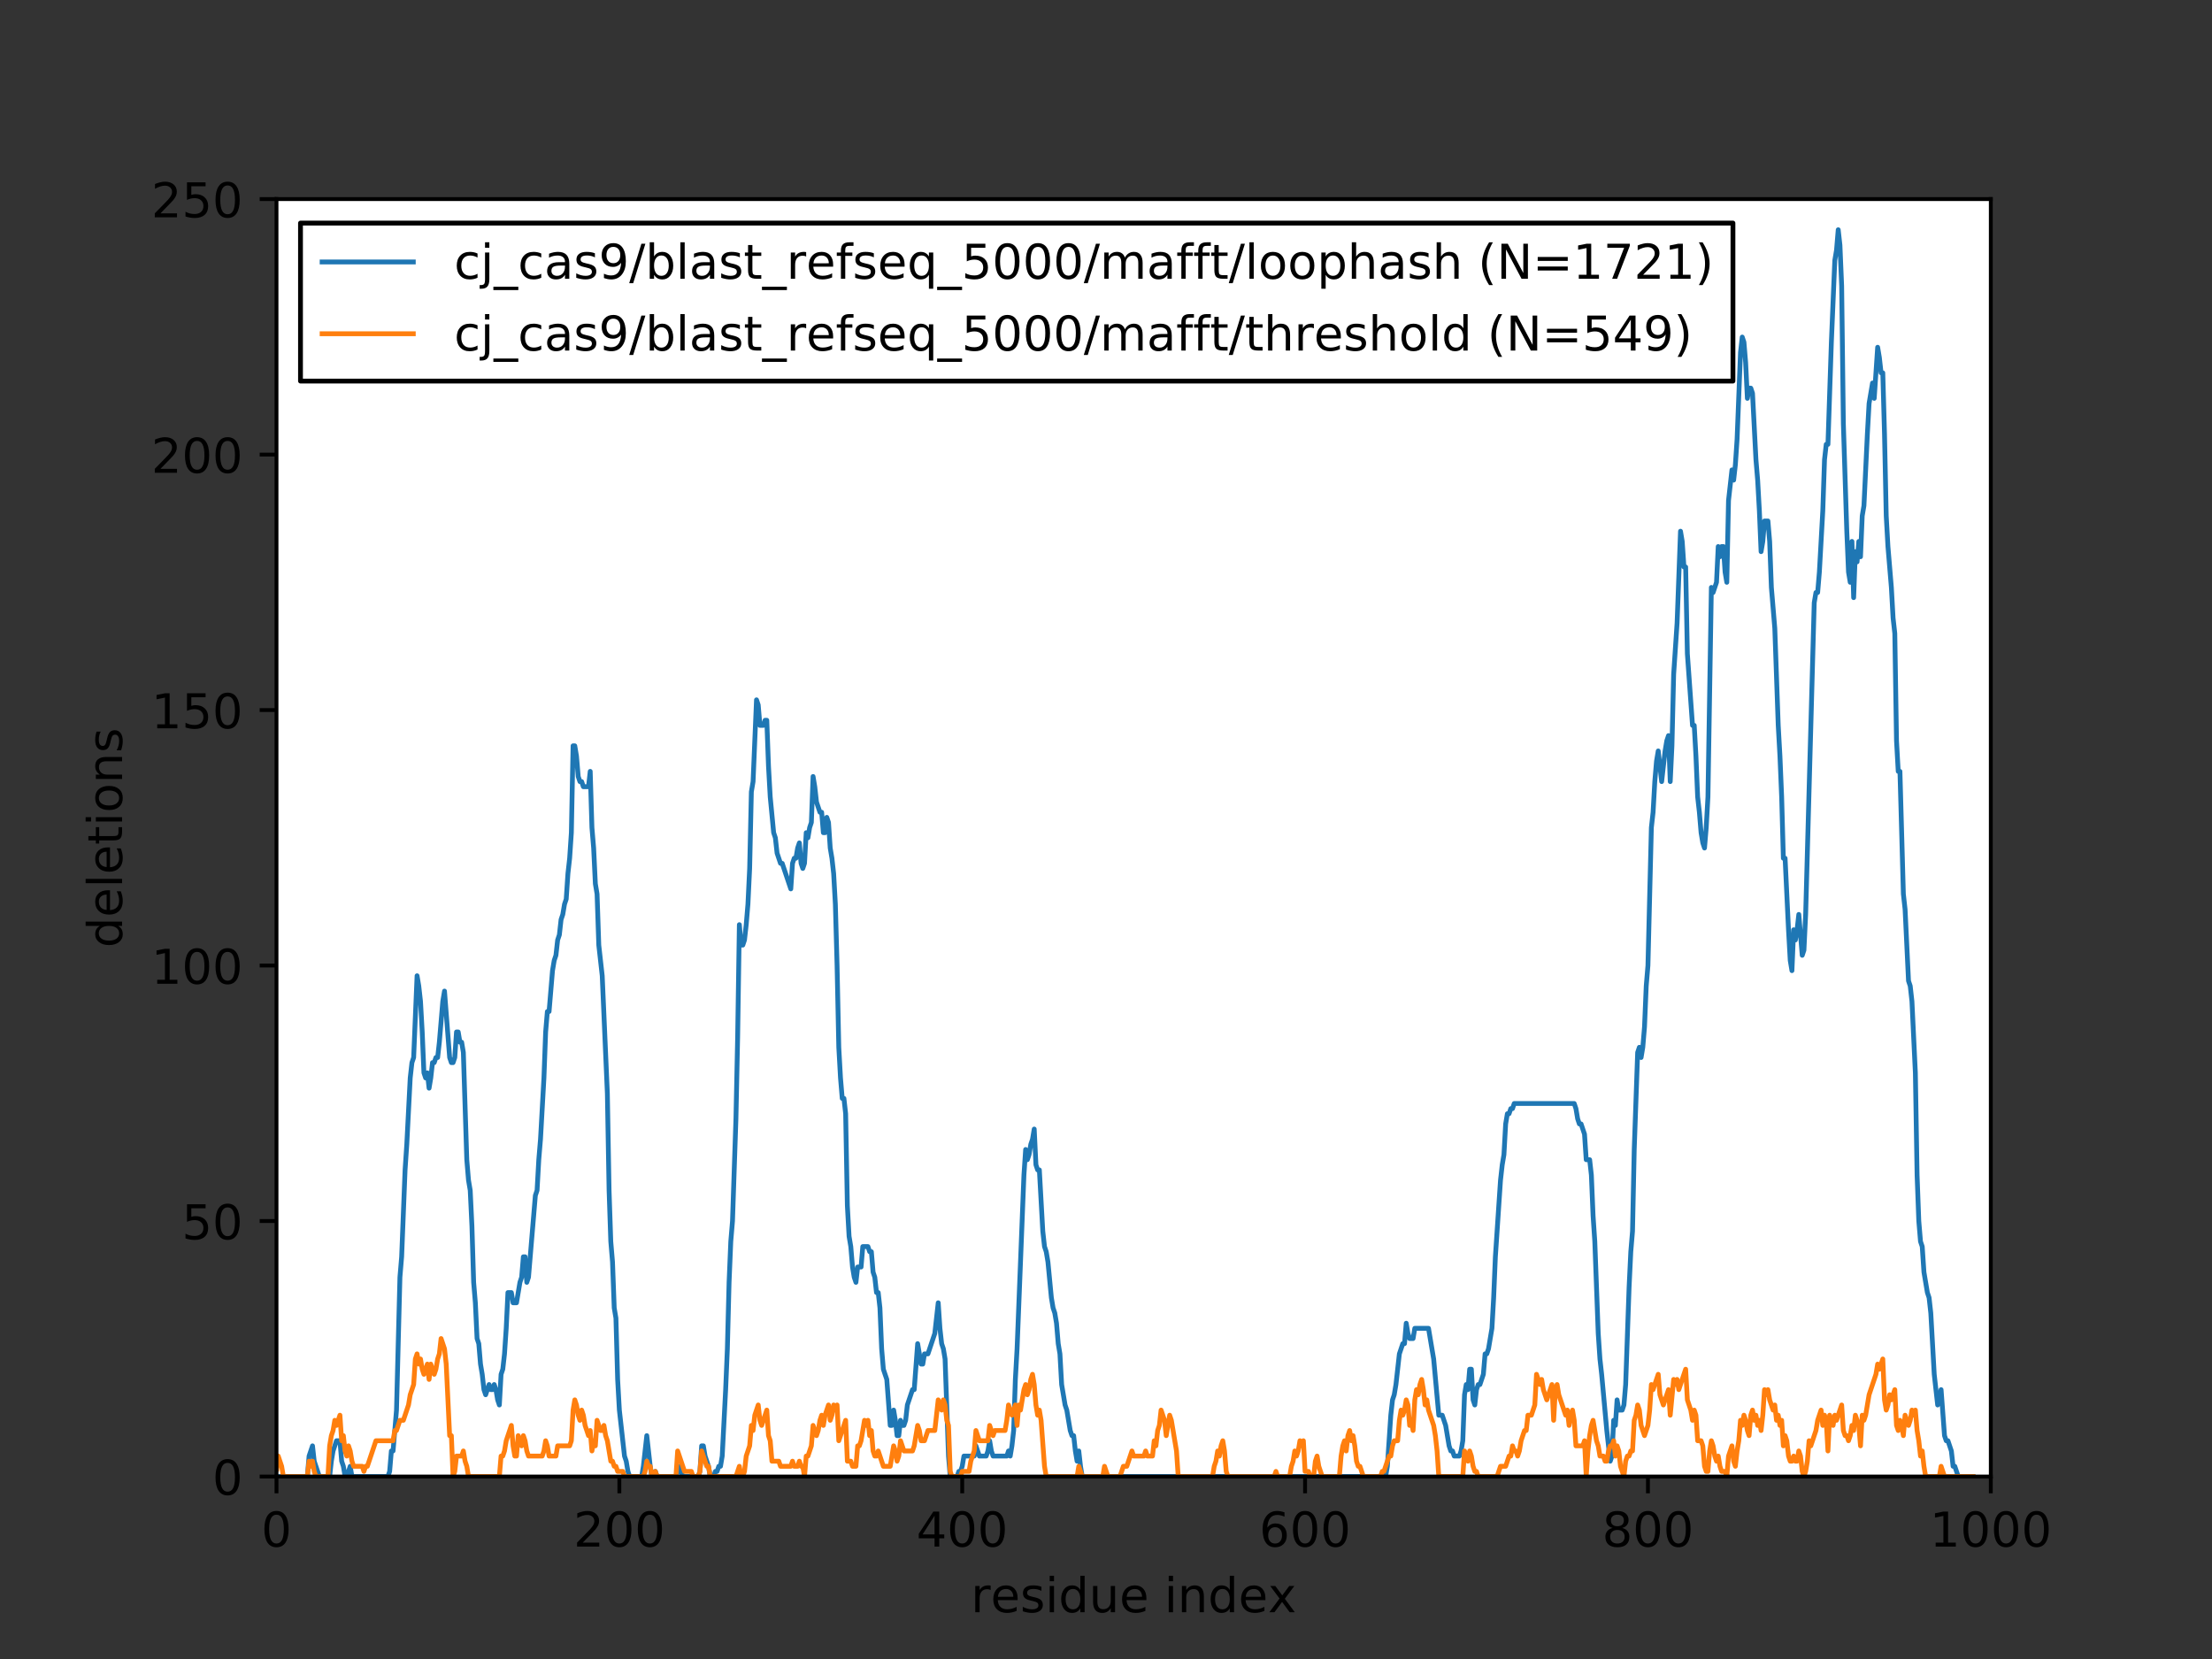 <?xml version="1.0" encoding="utf-8" standalone="no"?>
<!DOCTYPE svg PUBLIC "-//W3C//DTD SVG 1.1//EN"
  "http://www.w3.org/Graphics/SVG/1.1/DTD/svg11.dtd">
<!-- Created with matplotlib (https://matplotlib.org/) -->
<svg height="345.6pt" version="1.1" viewBox="0 0 460.8 345.6" width="460.8pt" xmlns="http://www.w3.org/2000/svg" xmlns:xlink="http://www.w3.org/1999/xlink">
 <rect x="0" y="0" width="460.8" height="345.6" fill="#333333" stroke="none"/>
 <defs>
  <style type="text/css">
*{stroke-linecap:butt;stroke-linejoin:round;}
  </style>
 </defs>
 <g id="figure_1">
  <g id="patch_1">
   <path d="M 0 345.6 
L 460.8 345.6 
L 460.8 0 
L 0 0 
z
" style="fill:none;"/>
  </g>
  <g id="axes_1">
   <g id="patch_2">
    <path d="M 57.6 307.584 
L 414.72 307.584 
L 414.72 41.472 
L 57.6 41.472 
z
" style="fill:#ffffff;"/>
   </g>
   <g id="matplotlib.axis_1">
    <g id="xtick_1">
     <g id="line2d_1">
      <defs>
       <path d="M 0 0 
L 0 3.5 
" id="m79e3090a73" style="stroke:#000000;stroke-width:0.8;"/>
      </defs>
      <g>
       <use style="stroke:#000000;stroke-width:0.8;" x="57.6" xlink:href="#m79e3090a73" y="307.584"/>
      </g>
     </g>
     <g id="text_1">
      <!-- 0 -->
      <defs>
       <path d="M 31.781 66.406 
Q 24.172 66.406 20.328 58.906 
Q 16.5 51.422 16.5 36.375 
Q 16.5 21.391 20.328 13.891 
Q 24.172 6.391 31.781 6.391 
Q 39.453 6.391 43.281 13.891 
Q 47.125 21.391 47.125 36.375 
Q 47.125 51.422 43.281 58.906 
Q 39.453 66.406 31.781 66.406 
z
M 31.781 74.219 
Q 44.047 74.219 50.516 64.516 
Q 56.984 54.828 56.984 36.375 
Q 56.984 17.969 50.516 8.266 
Q 44.047 -1.422 31.781 -1.422 
Q 19.531 -1.422 13.062 8.266 
Q 6.594 17.969 6.594 36.375 
Q 6.594 54.828 13.062 64.516 
Q 19.531 74.219 31.781 74.219 
z
" id="DejaVuSans-48"/>
      </defs>
      <g transform="translate(54.419 322.182)scale(0.1 -0.1)">
       <use xlink:href="#DejaVuSans-48"/>
      </g>
     </g>
    </g>
    <g id="xtick_2">
     <g id="line2d_2">
      <g>
       <use style="stroke:#000000;stroke-width:0.8;" x="129.024" xlink:href="#m79e3090a73" y="307.584"/>
      </g>
     </g>
     <g id="text_2">
      <!-- 200 -->
      <defs>
       <path d="M 19.188 8.297 
L 53.609 8.297 
L 53.609 0 
L 7.328 0 
L 7.328 8.297 
Q 12.938 14.109 22.625 23.891 
Q 32.328 33.688 34.812 36.531 
Q 39.547 41.844 41.422 45.531 
Q 43.312 49.219 43.312 52.781 
Q 43.312 58.594 39.234 62.25 
Q 35.156 65.922 28.609 65.922 
Q 23.969 65.922 18.812 64.312 
Q 13.672 62.703 7.812 59.422 
L 7.812 69.391 
Q 13.766 71.781 18.938 73 
Q 24.125 74.219 28.422 74.219 
Q 39.75 74.219 46.484 68.547 
Q 53.219 62.891 53.219 53.422 
Q 53.219 48.922 51.531 44.891 
Q 49.859 40.875 45.406 35.406 
Q 44.188 33.984 37.641 27.219 
Q 31.109 20.453 19.188 8.297 
z
" id="DejaVuSans-50"/>
      </defs>
      <g transform="translate(119.48 322.182)scale(0.1 -0.1)">
       <use xlink:href="#DejaVuSans-50"/>
       <use x="63.623" xlink:href="#DejaVuSans-48"/>
       <use x="127.246" xlink:href="#DejaVuSans-48"/>
      </g>
     </g>
    </g>
    <g id="xtick_3">
     <g id="line2d_3">
      <g>
       <use style="stroke:#000000;stroke-width:0.8;" x="200.448" xlink:href="#m79e3090a73" y="307.584"/>
      </g>
     </g>
     <g id="text_3">
      <!-- 400 -->
      <defs>
       <path d="M 37.797 64.312 
L 12.891 25.391 
L 37.797 25.391 
z
M 35.203 72.906 
L 47.609 72.906 
L 47.609 25.391 
L 58.016 25.391 
L 58.016 17.188 
L 47.609 17.188 
L 47.609 0 
L 37.797 0 
L 37.797 17.188 
L 4.891 17.188 
L 4.891 26.703 
z
" id="DejaVuSans-52"/>
      </defs>
      <g transform="translate(190.904 322.182)scale(0.1 -0.1)">
       <use xlink:href="#DejaVuSans-52"/>
       <use x="63.623" xlink:href="#DejaVuSans-48"/>
       <use x="127.246" xlink:href="#DejaVuSans-48"/>
      </g>
     </g>
    </g>
    <g id="xtick_4">
     <g id="line2d_4">
      <g>
       <use style="stroke:#000000;stroke-width:0.8;" x="271.872" xlink:href="#m79e3090a73" y="307.584"/>
      </g>
     </g>
     <g id="text_4">
      <!-- 600 -->
      <defs>
       <path d="M 33.016 40.375 
Q 26.375 40.375 22.484 35.828 
Q 18.609 31.297 18.609 23.391 
Q 18.609 15.531 22.484 10.953 
Q 26.375 6.391 33.016 6.391 
Q 39.656 6.391 43.531 10.953 
Q 47.406 15.531 47.406 23.391 
Q 47.406 31.297 43.531 35.828 
Q 39.656 40.375 33.016 40.375 
z
M 52.594 71.297 
L 52.594 62.312 
Q 48.875 64.062 45.094 64.984 
Q 41.312 65.922 37.594 65.922 
Q 27.828 65.922 22.672 59.328 
Q 17.531 52.734 16.797 39.406 
Q 19.672 43.656 24.016 45.922 
Q 28.375 48.188 33.594 48.188 
Q 44.578 48.188 50.953 41.516 
Q 57.328 34.859 57.328 23.391 
Q 57.328 12.156 50.688 5.359 
Q 44.047 -1.422 33.016 -1.422 
Q 20.359 -1.422 13.672 8.266 
Q 6.984 17.969 6.984 36.375 
Q 6.984 53.656 15.188 63.938 
Q 23.391 74.219 37.203 74.219 
Q 40.922 74.219 44.703 73.484 
Q 48.484 72.75 52.594 71.297 
z
" id="DejaVuSans-54"/>
      </defs>
      <g transform="translate(262.328 322.182)scale(0.1 -0.1)">
       <use xlink:href="#DejaVuSans-54"/>
       <use x="63.623" xlink:href="#DejaVuSans-48"/>
       <use x="127.246" xlink:href="#DejaVuSans-48"/>
      </g>
     </g>
    </g>
    <g id="xtick_5">
     <g id="line2d_5">
      <g>
       <use style="stroke:#000000;stroke-width:0.8;" x="343.296" xlink:href="#m79e3090a73" y="307.584"/>
      </g>
     </g>
     <g id="text_5">
      <!-- 800 -->
      <defs>
       <path d="M 31.781 34.625 
Q 24.75 34.625 20.719 30.859 
Q 16.703 27.094 16.703 20.516 
Q 16.703 13.922 20.719 10.156 
Q 24.75 6.391 31.781 6.391 
Q 38.812 6.391 42.859 10.172 
Q 46.922 13.969 46.922 20.516 
Q 46.922 27.094 42.891 30.859 
Q 38.875 34.625 31.781 34.625 
z
M 21.922 38.812 
Q 15.578 40.375 12.031 44.719 
Q 8.5 49.078 8.5 55.328 
Q 8.5 64.062 14.719 69.141 
Q 20.953 74.219 31.781 74.219 
Q 42.672 74.219 48.875 69.141 
Q 55.078 64.062 55.078 55.328 
Q 55.078 49.078 51.531 44.719 
Q 48 40.375 41.703 38.812 
Q 48.828 37.156 52.797 32.312 
Q 56.781 27.484 56.781 20.516 
Q 56.781 9.906 50.312 4.234 
Q 43.844 -1.422 31.781 -1.422 
Q 19.734 -1.422 13.25 4.234 
Q 6.781 9.906 6.781 20.516 
Q 6.781 27.484 10.781 32.312 
Q 14.797 37.156 21.922 38.812 
z
M 18.312 54.391 
Q 18.312 48.734 21.844 45.562 
Q 25.391 42.391 31.781 42.391 
Q 38.141 42.391 41.719 45.562 
Q 45.312 48.734 45.312 54.391 
Q 45.312 60.062 41.719 63.234 
Q 38.141 66.406 31.781 66.406 
Q 25.391 66.406 21.844 63.234 
Q 18.312 60.062 18.312 54.391 
z
" id="DejaVuSans-56"/>
      </defs>
      <g transform="translate(333.752 322.182)scale(0.1 -0.1)">
       <use xlink:href="#DejaVuSans-56"/>
       <use x="63.623" xlink:href="#DejaVuSans-48"/>
       <use x="127.246" xlink:href="#DejaVuSans-48"/>
      </g>
     </g>
    </g>
    <g id="xtick_6">
     <g id="line2d_6">
      <g>
       <use style="stroke:#000000;stroke-width:0.8;" x="414.72" xlink:href="#m79e3090a73" y="307.584"/>
      </g>
     </g>
     <g id="text_6">
      <!-- 1000 -->
      <defs>
       <path d="M 12.406 8.297 
L 28.516 8.297 
L 28.516 63.922 
L 10.984 60.406 
L 10.984 69.391 
L 28.422 72.906 
L 38.281 72.906 
L 38.281 8.297 
L 54.391 8.297 
L 54.391 0 
L 12.406 0 
z
" id="DejaVuSans-49"/>
      </defs>
      <g transform="translate(401.995 322.182)scale(0.1 -0.1)">
       <use xlink:href="#DejaVuSans-49"/>
       <use x="63.623" xlink:href="#DejaVuSans-48"/>
       <use x="127.246" xlink:href="#DejaVuSans-48"/>
       <use x="190.869" xlink:href="#DejaVuSans-48"/>
      </g>
     </g>
    </g>
    <g id="text_7">
     <!-- residue index -->
     <defs>
      <path d="M 41.109 46.297 
Q 39.594 47.172 37.812 47.578 
Q 36.031 48 33.891 48 
Q 26.266 48 22.188 43.047 
Q 18.109 38.094 18.109 28.812 
L 18.109 0 
L 9.078 0 
L 9.078 54.688 
L 18.109 54.688 
L 18.109 46.188 
Q 20.953 51.172 25.484 53.578 
Q 30.031 56 36.531 56 
Q 37.453 56 38.578 55.875 
Q 39.703 55.766 41.062 55.516 
z
" id="DejaVuSans-114"/>
      <path d="M 56.203 29.594 
L 56.203 25.203 
L 14.891 25.203 
Q 15.484 15.922 20.484 11.062 
Q 25.484 6.203 34.422 6.203 
Q 39.594 6.203 44.453 7.469 
Q 49.312 8.734 54.109 11.281 
L 54.109 2.781 
Q 49.266 0.734 44.188 -0.344 
Q 39.109 -1.422 33.891 -1.422 
Q 20.797 -1.422 13.156 6.188 
Q 5.516 13.812 5.516 26.812 
Q 5.516 40.234 12.766 48.109 
Q 20.016 56 32.328 56 
Q 43.359 56 49.781 48.891 
Q 56.203 41.797 56.203 29.594 
z
M 47.219 32.234 
Q 47.125 39.594 43.094 43.984 
Q 39.062 48.391 32.422 48.391 
Q 24.906 48.391 20.391 44.141 
Q 15.875 39.891 15.188 32.172 
z
" id="DejaVuSans-101"/>
      <path d="M 44.281 53.078 
L 44.281 44.578 
Q 40.484 46.531 36.375 47.5 
Q 32.281 48.484 27.875 48.484 
Q 21.188 48.484 17.844 46.438 
Q 14.5 44.391 14.5 40.281 
Q 14.5 37.156 16.891 35.375 
Q 19.281 33.594 26.516 31.984 
L 29.594 31.297 
Q 39.156 29.25 43.188 25.516 
Q 47.219 21.781 47.219 15.094 
Q 47.219 7.469 41.188 3.016 
Q 35.156 -1.422 24.609 -1.422 
Q 20.219 -1.422 15.453 -0.562 
Q 10.688 0.297 5.422 2 
L 5.422 11.281 
Q 10.406 8.688 15.234 7.391 
Q 20.062 6.109 24.812 6.109 
Q 31.156 6.109 34.562 8.281 
Q 37.984 10.453 37.984 14.406 
Q 37.984 18.062 35.516 20.016 
Q 33.062 21.969 24.703 23.781 
L 21.578 24.516 
Q 13.234 26.266 9.516 29.906 
Q 5.812 33.547 5.812 39.891 
Q 5.812 47.609 11.281 51.797 
Q 16.75 56 26.812 56 
Q 31.781 56 36.172 55.266 
Q 40.578 54.547 44.281 53.078 
z
" id="DejaVuSans-115"/>
      <path d="M 9.422 54.688 
L 18.406 54.688 
L 18.406 0 
L 9.422 0 
z
M 9.422 75.984 
L 18.406 75.984 
L 18.406 64.594 
L 9.422 64.594 
z
" id="DejaVuSans-105"/>
      <path d="M 45.406 46.391 
L 45.406 75.984 
L 54.391 75.984 
L 54.391 0 
L 45.406 0 
L 45.406 8.203 
Q 42.578 3.328 38.25 0.953 
Q 33.938 -1.422 27.875 -1.422 
Q 17.969 -1.422 11.734 6.484 
Q 5.516 14.406 5.516 27.297 
Q 5.516 40.188 11.734 48.094 
Q 17.969 56 27.875 56 
Q 33.938 56 38.25 53.625 
Q 42.578 51.266 45.406 46.391 
z
M 14.797 27.297 
Q 14.797 17.391 18.875 11.75 
Q 22.953 6.109 30.078 6.109 
Q 37.203 6.109 41.297 11.75 
Q 45.406 17.391 45.406 27.297 
Q 45.406 37.203 41.297 42.844 
Q 37.203 48.484 30.078 48.484 
Q 22.953 48.484 18.875 42.844 
Q 14.797 37.203 14.797 27.297 
z
" id="DejaVuSans-100"/>
      <path d="M 8.5 21.578 
L 8.5 54.688 
L 17.484 54.688 
L 17.484 21.922 
Q 17.484 14.156 20.5 10.266 
Q 23.531 6.391 29.594 6.391 
Q 36.859 6.391 41.078 11.031 
Q 45.312 15.672 45.312 23.688 
L 45.312 54.688 
L 54.297 54.688 
L 54.297 0 
L 45.312 0 
L 45.312 8.406 
Q 42.047 3.422 37.719 1 
Q 33.406 -1.422 27.688 -1.422 
Q 18.266 -1.422 13.375 4.438 
Q 8.5 10.297 8.5 21.578 
z
M 31.109 56 
z
" id="DejaVuSans-117"/>
      <path id="DejaVuSans-32"/>
      <path d="M 54.891 33.016 
L 54.891 0 
L 45.906 0 
L 45.906 32.719 
Q 45.906 40.484 42.875 44.328 
Q 39.844 48.188 33.797 48.188 
Q 26.516 48.188 22.312 43.547 
Q 18.109 38.922 18.109 30.906 
L 18.109 0 
L 9.078 0 
L 9.078 54.688 
L 18.109 54.688 
L 18.109 46.188 
Q 21.344 51.125 25.703 53.562 
Q 30.078 56 35.797 56 
Q 45.219 56 50.047 50.172 
Q 54.891 44.344 54.891 33.016 
z
" id="DejaVuSans-110"/>
      <path d="M 54.891 54.688 
L 35.109 28.078 
L 55.906 0 
L 45.312 0 
L 29.391 21.484 
L 13.484 0 
L 2.875 0 
L 24.125 28.609 
L 4.688 54.688 
L 15.281 54.688 
L 29.781 35.203 
L 44.281 54.688 
z
" id="DejaVuSans-120"/>
     </defs>
     <g transform="translate(202.26 335.861)scale(0.1 -0.1)">
      <use xlink:href="#DejaVuSans-114"/>
      <use x="41.082" xlink:href="#DejaVuSans-101"/>
      <use x="102.605" xlink:href="#DejaVuSans-115"/>
      <use x="154.705" xlink:href="#DejaVuSans-105"/>
      <use x="182.488" xlink:href="#DejaVuSans-100"/>
      <use x="245.965" xlink:href="#DejaVuSans-117"/>
      <use x="309.344" xlink:href="#DejaVuSans-101"/>
      <use x="370.867" xlink:href="#DejaVuSans-32"/>
      <use x="402.654" xlink:href="#DejaVuSans-105"/>
      <use x="430.438" xlink:href="#DejaVuSans-110"/>
      <use x="493.816" xlink:href="#DejaVuSans-100"/>
      <use x="557.293" xlink:href="#DejaVuSans-101"/>
      <use x="618.801" xlink:href="#DejaVuSans-120"/>
     </g>
    </g>
   </g>
   <g id="matplotlib.axis_2">
    <g id="ytick_1">
     <g id="line2d_7">
      <defs>
       <path d="M 0 0 
L -3.5 0 
" id="m30bc157602" style="stroke:#000000;stroke-width:0.8;"/>
      </defs>
      <g>
       <use style="stroke:#000000;stroke-width:0.8;" x="57.6" xlink:href="#m30bc157602" y="307.584"/>
      </g>
     </g>
     <g id="text_8">
      <!-- 0 -->
      <g transform="translate(44.237 311.383)scale(0.1 -0.1)">
       <use xlink:href="#DejaVuSans-48"/>
      </g>
     </g>
    </g>
    <g id="ytick_2">
     <g id="line2d_8">
      <g>
       <use style="stroke:#000000;stroke-width:0.8;" x="57.6" xlink:href="#m30bc157602" y="254.362"/>
      </g>
     </g>
     <g id="text_9">
      <!-- 50 -->
      <defs>
       <path d="M 10.797 72.906 
L 49.516 72.906 
L 49.516 64.594 
L 19.828 64.594 
L 19.828 46.734 
Q 21.969 47.469 24.109 47.828 
Q 26.266 48.188 28.422 48.188 
Q 40.625 48.188 47.75 41.5 
Q 54.891 34.812 54.891 23.391 
Q 54.891 11.625 47.562 5.094 
Q 40.234 -1.422 26.906 -1.422 
Q 22.312 -1.422 17.547 -0.641 
Q 12.797 0.141 7.719 1.703 
L 7.719 11.625 
Q 12.109 9.234 16.797 8.062 
Q 21.484 6.891 26.703 6.891 
Q 35.156 6.891 40.078 11.328 
Q 45.016 15.766 45.016 23.391 
Q 45.016 31 40.078 35.438 
Q 35.156 39.891 26.703 39.891 
Q 22.75 39.891 18.812 39.016 
Q 14.891 38.141 10.797 36.281 
z
" id="DejaVuSans-53"/>
      </defs>
      <g transform="translate(37.875 258.161)scale(0.1 -0.1)">
       <use xlink:href="#DejaVuSans-53"/>
       <use x="63.623" xlink:href="#DejaVuSans-48"/>
      </g>
     </g>
    </g>
    <g id="ytick_3">
     <g id="line2d_9">
      <g>
       <use style="stroke:#000000;stroke-width:0.8;" x="57.6" xlink:href="#m30bc157602" y="201.139"/>
      </g>
     </g>
     <g id="text_10">
      <!-- 100 -->
      <g transform="translate(31.512 204.938)scale(0.1 -0.1)">
       <use xlink:href="#DejaVuSans-49"/>
       <use x="63.623" xlink:href="#DejaVuSans-48"/>
       <use x="127.246" xlink:href="#DejaVuSans-48"/>
      </g>
     </g>
    </g>
    <g id="ytick_4">
     <g id="line2d_10">
      <g>
       <use style="stroke:#000000;stroke-width:0.8;" x="57.6" xlink:href="#m30bc157602" y="147.917"/>
      </g>
     </g>
     <g id="text_11">
      <!-- 150 -->
      <g transform="translate(31.512 151.716)scale(0.1 -0.1)">
       <use xlink:href="#DejaVuSans-49"/>
       <use x="63.623" xlink:href="#DejaVuSans-53"/>
       <use x="127.246" xlink:href="#DejaVuSans-48"/>
      </g>
     </g>
    </g>
    <g id="ytick_5">
     <g id="line2d_11">
      <g>
       <use style="stroke:#000000;stroke-width:0.8;" x="57.6" xlink:href="#m30bc157602" y="94.694"/>
      </g>
     </g>
     <g id="text_12">
      <!-- 200 -->
      <g transform="translate(31.512 98.494)scale(0.1 -0.1)">
       <use xlink:href="#DejaVuSans-50"/>
       <use x="63.623" xlink:href="#DejaVuSans-48"/>
       <use x="127.246" xlink:href="#DejaVuSans-48"/>
      </g>
     </g>
    </g>
    <g id="ytick_6">
     <g id="line2d_12">
      <g>
       <use style="stroke:#000000;stroke-width:0.8;" x="57.6" xlink:href="#m30bc157602" y="41.472"/>
      </g>
     </g>
     <g id="text_13">
      <!-- 250 -->
      <g transform="translate(31.512 45.271)scale(0.1 -0.1)">
       <use xlink:href="#DejaVuSans-50"/>
       <use x="63.623" xlink:href="#DejaVuSans-53"/>
       <use x="127.246" xlink:href="#DejaVuSans-48"/>
      </g>
     </g>
    </g>
    <g id="text_14">
     <!-- deletions -->
     <defs>
      <path d="M 9.422 75.984 
L 18.406 75.984 
L 18.406 0 
L 9.422 0 
z
" id="DejaVuSans-108"/>
      <path d="M 18.312 70.219 
L 18.312 54.688 
L 36.812 54.688 
L 36.812 47.703 
L 18.312 47.703 
L 18.312 18.016 
Q 18.312 11.328 20.141 9.422 
Q 21.969 7.516 27.594 7.516 
L 36.812 7.516 
L 36.812 0 
L 27.594 0 
Q 17.188 0 13.234 3.875 
Q 9.281 7.766 9.281 18.016 
L 9.281 47.703 
L 2.688 47.703 
L 2.688 54.688 
L 9.281 54.688 
L 9.281 70.219 
z
" id="DejaVuSans-116"/>
      <path d="M 30.609 48.391 
Q 23.391 48.391 19.188 42.75 
Q 14.984 37.109 14.984 27.297 
Q 14.984 17.484 19.156 11.844 
Q 23.344 6.203 30.609 6.203 
Q 37.797 6.203 41.984 11.859 
Q 46.188 17.531 46.188 27.297 
Q 46.188 37.016 41.984 42.703 
Q 37.797 48.391 30.609 48.391 
z
M 30.609 56 
Q 42.328 56 49.016 48.375 
Q 55.719 40.766 55.719 27.297 
Q 55.719 13.875 49.016 6.219 
Q 42.328 -1.422 30.609 -1.422 
Q 18.844 -1.422 12.172 6.219 
Q 5.516 13.875 5.516 27.297 
Q 5.516 40.766 12.172 48.375 
Q 18.844 56 30.609 56 
z
" id="DejaVuSans-111"/>
     </defs>
     <g transform="translate(25.433 197.426)rotate(-90)scale(0.1 -0.1)">
      <use xlink:href="#DejaVuSans-100"/>
      <use x="63.477" xlink:href="#DejaVuSans-101"/>
      <use x="125" xlink:href="#DejaVuSans-108"/>
      <use x="152.783" xlink:href="#DejaVuSans-101"/>
      <use x="214.307" xlink:href="#DejaVuSans-116"/>
      <use x="253.516" xlink:href="#DejaVuSans-105"/>
      <use x="281.299" xlink:href="#DejaVuSans-111"/>
      <use x="342.48" xlink:href="#DejaVuSans-110"/>
      <use x="405.859" xlink:href="#DejaVuSans-115"/>
     </g>
    </g>
   </g>
   <g id="line2d_13">
    <path clip-path="url(#p5e1d9bb25a)" d="M 57.6 307.584 
L 64.028 307.584 
L 64.385 303.326 
L 65.1 301.197 
L 65.457 304.391 
L 66.528 307.584 
L 68.671 307.584 
L 69.028 304.391 
L 69.385 302.262 
L 70.099 300.133 
L 70.813 300.133 
L 71.171 304.391 
L 71.528 305.455 
L 71.885 307.584 
L 72.242 307.584 
L 72.956 305.455 
L 73.313 307.584 
L 80.813 307.584 
L 81.17 306.52 
L 81.527 302.262 
L 81.884 302.262 
L 82.598 293.746 
L 83.313 266.071 
L 83.67 261.813 
L 84.384 243.717 
L 84.741 238.395 
L 85.455 224.557 
L 85.812 221.364 
L 86.17 220.299 
L 86.884 203.268 
L 87.241 205.397 
L 87.598 208.59 
L 87.955 214.977 
L 88.312 223.493 
L 88.669 224.557 
L 89.027 223.493 
L 89.384 226.686 
L 89.741 224.557 
L 90.098 221.364 
L 90.455 221.364 
L 90.812 220.299 
L 91.169 220.299 
L 91.526 217.106 
L 92.241 208.59 
L 92.598 206.461 
L 93.669 220.299 
L 94.026 221.364 
L 94.383 221.364 
L 94.74 220.299 
L 95.098 214.977 
L 95.455 214.977 
L 95.812 217.106 
L 96.169 217.106 
L 96.526 219.235 
L 97.24 241.588 
L 97.597 245.846 
L 97.955 247.975 
L 98.312 255.426 
L 98.669 267.135 
L 99.026 271.393 
L 99.383 278.844 
L 99.74 279.908 
L 100.097 284.166 
L 100.454 286.295 
L 100.812 289.488 
L 101.169 290.553 
L 101.883 288.424 
L 102.24 289.488 
L 102.597 289.488 
L 102.954 288.424 
L 103.311 289.488 
L 103.668 291.617 
L 104.026 292.682 
L 104.383 286.295 
L 104.74 285.231 
L 105.097 282.037 
L 105.454 276.715 
L 105.811 269.264 
L 106.525 269.264 
L 106.883 271.393 
L 107.597 271.393 
L 108.311 267.135 
L 108.668 266.071 
L 109.025 261.813 
L 109.382 261.813 
L 109.74 267.135 
L 110.097 266.071 
L 111.525 249.039 
L 111.882 247.975 
L 112.239 241.588 
L 112.596 237.33 
L 113.311 224.557 
L 113.668 214.977 
L 114.025 210.719 
L 114.382 210.719 
L 115.096 202.204 
L 115.453 200.075 
L 115.811 199.01 
L 116.168 195.817 
L 116.525 194.753 
L 116.882 191.559 
L 117.239 190.495 
L 117.596 188.366 
L 117.953 187.301 
L 118.31 181.979 
L 118.668 178.786 
L 119.025 173.464 
L 119.382 155.368 
L 119.739 155.368 
L 120.096 157.497 
L 120.453 161.755 
L 120.81 162.819 
L 121.167 162.819 
L 121.524 163.884 
L 122.596 163.884 
L 122.953 160.69 
L 123.31 172.399 
L 123.667 176.657 
L 124.024 184.108 
L 124.381 186.237 
L 124.739 196.881 
L 125.453 203.268 
L 126.524 227.75 
L 126.881 247.975 
L 127.238 258.619 
L 127.596 262.877 
L 127.953 272.457 
L 128.31 274.586 
L 128.667 287.359 
L 129.024 293.746 
L 130.095 303.326 
L 130.452 304.391 
L 130.81 306.52 
L 131.167 307.584 
L 133.667 307.584 
L 134.024 305.455 
L 134.738 299.068 
L 135.452 305.455 
L 135.809 307.584 
L 136.166 307.584 
L 136.524 306.52 
L 136.881 307.584 
L 140.809 307.584 
L 141.523 305.455 
L 142.237 307.584 
L 145.452 307.584 
L 145.809 306.52 
L 146.166 301.197 
L 146.523 301.197 
L 146.88 303.326 
L 147.594 305.455 
L 147.951 307.584 
L 148.666 307.584 
L 149.023 306.52 
L 149.38 306.52 
L 149.737 305.455 
L 150.094 305.455 
L 150.451 303.326 
L 151.165 289.488 
L 151.523 280.973 
L 151.88 267.135 
L 152.237 258.619 
L 152.594 254.362 
L 153.308 233.073 
L 153.665 216.041 
L 154.022 192.624 
L 154.38 196.881 
L 154.737 196.881 
L 155.094 195.817 
L 155.451 192.624 
L 155.808 188.366 
L 156.165 180.915 
L 156.522 164.948 
L 156.879 162.819 
L 157.594 145.788 
L 157.951 146.852 
L 158.308 151.11 
L 159.022 151.11 
L 159.379 150.046 
L 159.736 150.046 
L 160.093 159.626 
L 160.451 166.012 
L 161.165 173.464 
L 161.522 174.528 
L 161.879 177.721 
L 162.593 179.85 
L 162.95 179.85 
L 164.736 185.172 
L 165.093 179.85 
L 165.45 178.786 
L 165.807 178.786 
L 166.164 176.657 
L 166.522 175.592 
L 166.879 179.85 
L 167.236 180.915 
L 167.593 179.85 
L 167.95 173.464 
L 168.307 174.528 
L 168.664 172.399 
L 169.021 171.335 
L 169.379 161.755 
L 169.736 163.884 
L 170.093 167.077 
L 170.807 169.206 
L 171.164 169.206 
L 171.521 173.464 
L 171.878 173.464 
L 172.236 170.27 
L 172.593 171.335 
L 172.95 176.657 
L 173.307 178.786 
L 173.664 181.979 
L 174.021 188.366 
L 174.378 201.139 
L 174.735 218.17 
L 175.092 224.557 
L 175.45 228.815 
L 175.807 228.815 
L 176.164 232.008 
L 176.521 251.168 
L 176.878 257.555 
L 177.235 259.684 
L 177.592 263.942 
L 177.949 266.071 
L 178.307 267.135 
L 178.664 263.942 
L 179.378 263.942 
L 179.735 259.684 
L 180.806 259.684 
L 181.164 260.748 
L 181.521 260.748 
L 181.878 265.006 
L 182.235 266.071 
L 182.592 269.264 
L 182.949 269.264 
L 183.306 272.457 
L 183.663 280.973 
L 184.02 285.231 
L 184.735 287.359 
L 185.449 296.94 
L 185.806 296.94 
L 186.163 293.746 
L 186.52 295.875 
L 186.877 299.068 
L 187.235 299.068 
L 187.592 295.875 
L 187.949 296.94 
L 188.306 296.94 
L 188.663 295.875 
L 189.02 292.682 
L 190.092 289.488 
L 190.449 289.488 
L 191.163 279.908 
L 191.877 284.166 
L 192.234 284.166 
L 192.591 282.037 
L 193.306 282.037 
L 194.734 277.779 
L 195.448 271.393 
L 195.805 276.715 
L 196.163 279.908 
L 196.52 280.973 
L 196.877 283.102 
L 197.591 303.326 
L 197.948 307.584 
L 199.377 307.584 
L 199.734 306.52 
L 200.091 306.52 
L 200.448 305.455 
L 200.805 303.326 
L 202.948 303.326 
L 203.305 301.197 
L 204.019 303.326 
L 205.448 303.326 
L 205.805 302.262 
L 206.162 300.133 
L 206.519 302.262 
L 206.876 303.326 
L 209.733 303.326 
L 210.09 302.262 
L 210.447 303.326 
L 210.804 301.197 
L 211.162 298.004 
L 211.519 287.359 
L 211.876 280.973 
L 213.304 244.782 
L 213.661 239.459 
L 214.019 241.588 
L 214.376 240.524 
L 214.733 238.395 
L 215.09 237.33 
L 215.447 235.202 
L 215.804 242.653 
L 216.161 243.717 
L 216.518 243.717 
L 217.233 256.49 
L 217.59 259.684 
L 217.947 260.748 
L 218.304 262.877 
L 219.018 270.328 
L 219.375 272.457 
L 219.732 273.522 
L 220.09 275.651 
L 220.447 279.908 
L 220.804 282.037 
L 221.161 288.424 
L 221.875 292.682 
L 222.232 293.746 
L 222.947 298.004 
L 223.304 299.068 
L 223.661 299.068 
L 224.018 302.262 
L 224.375 304.391 
L 224.732 302.262 
L 225.089 305.455 
L 225.446 307.584 
L 288.657 307.584 
L 289.014 305.455 
L 289.728 294.811 
L 290.085 291.617 
L 290.442 290.553 
L 290.799 288.424 
L 291.514 282.037 
L 292.228 279.908 
L 292.585 279.908 
L 292.942 275.651 
L 293.299 277.779 
L 293.656 278.844 
L 294.371 278.844 
L 294.728 276.715 
L 297.585 276.715 
L 298.656 283.102 
L 299.727 294.811 
L 300.442 294.811 
L 301.156 296.94 
L 301.87 301.197 
L 302.227 302.262 
L 302.584 302.262 
L 302.941 303.326 
L 304.013 303.326 
L 304.37 302.262 
L 304.727 300.133 
L 305.084 290.553 
L 305.441 288.424 
L 305.798 289.488 
L 306.156 285.231 
L 306.513 285.231 
L 306.87 291.617 
L 307.227 292.682 
L 307.584 289.488 
L 307.941 288.424 
L 308.298 288.424 
L 309.012 286.295 
L 309.37 282.037 
L 309.727 282.037 
L 310.084 280.973 
L 310.798 276.715 
L 311.155 270.328 
L 311.512 261.813 
L 312.584 245.846 
L 312.941 242.653 
L 313.298 240.524 
L 313.655 234.137 
L 314.012 232.008 
L 314.369 232.008 
L 314.726 230.944 
L 315.084 230.944 
L 315.441 229.879 
L 327.94 229.879 
L 328.297 230.944 
L 328.654 233.073 
L 329.011 234.137 
L 329.368 234.137 
L 330.083 236.266 
L 330.44 241.588 
L 331.154 241.588 
L 331.511 244.782 
L 331.868 253.297 
L 332.225 258.619 
L 332.94 277.779 
L 333.297 283.102 
L 333.654 286.295 
L 334.725 298.004 
L 335.439 304.391 
L 335.796 303.326 
L 336.154 295.875 
L 336.511 296.94 
L 336.868 291.617 
L 337.225 293.746 
L 337.939 293.746 
L 338.296 292.682 
L 338.653 288.424 
L 339.368 268.199 
L 339.725 260.748 
L 340.082 256.49 
L 340.439 239.459 
L 341.153 219.235 
L 341.51 218.17 
L 341.868 220.299 
L 342.225 218.17 
L 342.582 213.913 
L 342.939 205.397 
L 343.296 201.139 
L 344.01 172.399 
L 344.367 169.206 
L 344.724 162.819 
L 345.082 158.561 
L 345.439 156.432 
L 346.153 162.819 
L 346.867 156.432 
L 347.224 154.303 
L 347.581 153.239 
L 347.939 162.819 
L 348.296 155.368 
L 348.653 140.466 
L 349.367 129.821 
L 350.081 110.661 
L 350.438 112.79 
L 350.796 118.112 
L 351.153 118.112 
L 351.51 136.208 
L 352.581 151.11 
L 352.938 151.11 
L 353.295 157.497 
L 353.652 166.012 
L 354.01 169.206 
L 354.367 173.464 
L 354.724 175.592 
L 355.081 176.657 
L 355.438 172.399 
L 355.795 166.012 
L 356.509 122.37 
L 356.867 123.434 
L 357.581 121.306 
L 357.938 113.854 
L 358.295 115.983 
L 358.652 113.854 
L 359.009 113.854 
L 359.366 119.177 
L 359.724 121.306 
L 360.081 104.274 
L 360.795 97.888 
L 361.152 100.017 
L 361.509 96.823 
L 361.866 91.501 
L 362.58 73.405 
L 362.938 70.212 
L 363.295 71.277 
L 363.652 75.534 
L 364.009 82.985 
L 364.366 80.857 
L 364.723 80.857 
L 365.08 81.921 
L 365.795 95.759 
L 366.152 100.017 
L 366.509 106.403 
L 366.866 114.919 
L 367.223 112.79 
L 367.58 108.532 
L 368.294 108.532 
L 368.652 112.79 
L 369.009 122.37 
L 369.723 130.886 
L 370.437 151.11 
L 370.794 157.497 
L 371.151 166.012 
L 371.508 178.786 
L 371.866 178.786 
L 372.58 193.688 
L 372.937 200.075 
L 373.294 202.204 
L 373.651 193.688 
L 374.008 195.817 
L 374.365 193.688 
L 374.723 190.495 
L 375.437 199.01 
L 375.794 197.946 
L 376.151 190.495 
L 377.937 125.563 
L 378.294 123.434 
L 378.651 123.434 
L 379.008 119.177 
L 379.722 106.403 
L 380.079 95.759 
L 380.436 92.566 
L 380.794 92.566 
L 381.508 71.277 
L 382.222 54.245 
L 382.579 52.116 
L 382.936 47.859 
L 383.293 51.052 
L 383.651 59.568 
L 384.008 88.308 
L 384.722 110.661 
L 385.079 119.177 
L 385.436 121.306 
L 385.793 112.79 
L 386.15 124.499 
L 386.508 114.919 
L 386.865 117.048 
L 387.222 112.79 
L 387.579 115.983 
L 387.936 107.468 
L 388.293 105.339 
L 389.007 90.437 
L 389.364 84.05 
L 390.079 79.792 
L 390.436 82.985 
L 391.15 72.341 
L 391.507 74.47 
L 391.864 77.663 
L 392.221 77.663 
L 392.579 90.437 
L 392.936 107.468 
L 393.293 113.854 
L 394.007 122.37 
L 394.364 128.757 
L 394.721 131.95 
L 395.078 154.303 
L 395.436 160.69 
L 395.793 160.69 
L 396.507 186.237 
L 396.864 189.43 
L 397.578 204.333 
L 397.935 205.397 
L 398.292 208.59 
L 399.007 223.493 
L 399.364 244.782 
L 399.721 254.362 
L 400.078 258.619 
L 400.435 259.684 
L 400.792 265.006 
L 401.507 269.264 
L 401.864 270.328 
L 402.221 273.522 
L 402.935 286.295 
L 403.649 292.682 
L 404.006 291.617 
L 404.364 289.488 
L 405.078 299.068 
L 405.435 300.133 
L 405.792 300.133 
L 406.506 302.262 
L 406.863 305.455 
L 407.22 305.455 
L 407.935 307.584 
L 411.506 307.584 
L 411.506 307.584 
" style="fill:none;stroke:#1f77b4;"/>
   </g>
   <g id="line2d_14">
    <path clip-path="url(#p5e1d9bb25a)" d="M 57.6 306.52 
L 57.957 303.326 
L 58.671 305.455 
L 59.028 307.584 
L 64.028 307.584 
L 64.385 304.391 
L 64.742 305.455 
L 65.1 304.391 
L 65.457 306.52 
L 65.814 307.584 
L 68.314 307.584 
L 68.671 301.197 
L 69.028 299.068 
L 69.385 298.004 
L 69.742 295.875 
L 70.099 296.94 
L 70.813 294.811 
L 71.171 300.133 
L 71.528 299.068 
L 71.885 302.262 
L 72.242 303.326 
L 72.599 301.197 
L 72.956 302.262 
L 73.313 304.391 
L 73.67 305.455 
L 75.456 305.455 
L 75.813 306.52 
L 76.17 305.455 
L 76.527 305.455 
L 78.313 300.133 
L 81.884 300.133 
L 82.241 298.004 
L 82.598 298.004 
L 83.313 295.875 
L 84.027 295.875 
L 85.098 292.682 
L 85.455 290.553 
L 86.17 288.424 
L 86.527 283.102 
L 86.884 282.037 
L 87.241 284.166 
L 87.598 283.102 
L 87.955 285.231 
L 88.312 286.295 
L 89.027 284.166 
L 89.384 287.359 
L 89.741 284.166 
L 90.455 286.295 
L 90.812 285.231 
L 91.169 283.102 
L 91.526 282.037 
L 91.884 278.844 
L 92.598 280.973 
L 92.955 284.166 
L 93.669 299.068 
L 94.026 299.068 
L 94.383 307.584 
L 94.74 306.52 
L 95.098 303.326 
L 96.169 303.326 
L 96.526 302.262 
L 96.883 304.391 
L 97.24 305.455 
L 97.597 307.584 
L 104.026 307.584 
L 104.383 303.326 
L 104.74 303.326 
L 105.097 302.262 
L 105.454 300.133 
L 106.525 296.94 
L 106.883 301.197 
L 107.24 303.326 
L 107.597 303.326 
L 107.954 299.068 
L 108.668 301.197 
L 109.025 299.068 
L 109.382 300.133 
L 109.74 302.262 
L 110.097 303.326 
L 112.954 303.326 
L 113.311 302.262 
L 113.668 300.133 
L 114.025 301.197 
L 114.382 303.326 
L 115.811 303.326 
L 116.168 301.197 
L 118.668 301.197 
L 119.025 300.133 
L 119.382 293.746 
L 119.739 291.617 
L 120.096 292.682 
L 120.453 294.811 
L 120.81 295.875 
L 121.167 293.746 
L 121.524 294.811 
L 121.882 296.94 
L 122.596 299.068 
L 122.953 298.004 
L 123.31 302.262 
L 123.667 300.133 
L 124.024 301.197 
L 124.381 295.875 
L 125.096 298.004 
L 125.453 298.004 
L 125.81 296.94 
L 126.167 299.068 
L 126.524 300.133 
L 127.238 304.391 
L 127.596 304.391 
L 127.953 305.455 
L 128.31 305.455 
L 128.667 306.52 
L 129.738 306.52 
L 130.095 307.584 
L 134.024 307.584 
L 134.381 306.52 
L 134.738 304.391 
L 135.095 305.455 
L 135.452 305.455 
L 135.809 307.584 
L 136.166 307.584 
L 136.524 306.52 
L 136.881 307.584 
L 140.809 307.584 
L 141.166 302.262 
L 142.595 306.52 
L 144.023 306.52 
L 144.38 307.584 
L 145.452 307.584 
L 145.809 306.52 
L 146.166 302.262 
L 147.237 305.455 
L 147.594 305.455 
L 147.951 307.584 
L 153.308 307.584 
L 154.022 305.455 
L 154.38 307.584 
L 154.737 307.584 
L 155.094 306.52 
L 155.451 303.326 
L 156.165 301.197 
L 156.522 296.94 
L 156.879 298.004 
L 157.236 294.811 
L 157.951 292.682 
L 158.308 295.875 
L 158.665 296.94 
L 159.736 293.746 
L 160.093 299.068 
L 160.451 300.133 
L 160.808 304.391 
L 162.236 304.391 
L 162.593 305.455 
L 164.736 305.455 
L 165.093 304.391 
L 165.45 305.455 
L 166.164 305.455 
L 166.522 304.391 
L 166.879 305.455 
L 167.236 305.455 
L 167.593 307.584 
L 167.95 303.326 
L 168.307 303.326 
L 169.021 301.197 
L 169.379 296.94 
L 170.093 299.068 
L 170.45 298.004 
L 170.807 295.875 
L 171.164 294.811 
L 171.521 296.94 
L 171.878 294.811 
L 172.593 292.682 
L 172.95 295.875 
L 173.307 294.811 
L 173.664 292.682 
L 174.021 293.746 
L 174.378 292.682 
L 174.735 300.133 
L 176.164 295.875 
L 176.521 304.391 
L 177.235 304.391 
L 177.592 305.455 
L 178.307 305.455 
L 178.664 301.197 
L 179.021 301.197 
L 179.378 300.133 
L 180.092 295.875 
L 180.449 296.94 
L 180.806 295.875 
L 181.164 299.068 
L 181.521 298.004 
L 181.878 302.262 
L 182.235 303.326 
L 182.592 303.326 
L 182.949 302.262 
L 184.02 305.455 
L 185.449 305.455 
L 186.163 301.197 
L 186.52 302.262 
L 186.877 304.391 
L 187.235 303.326 
L 187.592 300.133 
L 188.306 302.262 
L 190.092 302.262 
L 190.449 301.197 
L 191.163 296.94 
L 191.52 298.004 
L 191.877 300.133 
L 192.591 300.133 
L 193.306 298.004 
L 194.734 298.004 
L 195.448 291.617 
L 196.163 293.746 
L 196.52 291.617 
L 196.877 292.682 
L 197.234 295.875 
L 197.591 296.94 
L 197.948 306.52 
L 198.305 307.584 
L 200.091 307.584 
L 200.448 306.52 
L 201.876 306.52 
L 202.234 304.391 
L 202.948 302.262 
L 203.305 298.004 
L 204.019 300.133 
L 205.805 300.133 
L 206.162 296.94 
L 206.876 299.068 
L 207.233 298.004 
L 209.376 298.004 
L 209.733 295.875 
L 210.09 292.682 
L 210.804 294.811 
L 211.519 292.682 
L 211.876 296.94 
L 212.233 292.682 
L 212.59 293.746 
L 213.304 289.488 
L 213.661 288.424 
L 214.019 290.553 
L 214.376 289.488 
L 214.733 287.359 
L 215.09 286.295 
L 215.447 288.424 
L 215.804 292.682 
L 216.161 294.811 
L 216.518 293.746 
L 216.876 295.875 
L 217.59 305.455 
L 217.947 307.584 
L 224.375 307.584 
L 224.732 305.455 
L 225.446 307.584 
L 229.732 307.584 
L 230.089 305.455 
L 230.803 307.584 
L 233.303 307.584 
L 234.017 305.455 
L 234.732 305.455 
L 235.803 302.262 
L 236.16 303.326 
L 238.303 303.326 
L 238.66 302.262 
L 239.017 303.326 
L 240.088 303.326 
L 240.445 300.133 
L 240.803 301.197 
L 241.16 298.004 
L 241.517 296.94 
L 241.874 293.746 
L 242.588 295.875 
L 242.945 299.068 
L 243.66 294.811 
L 244.017 295.875 
L 245.088 302.262 
L 245.445 307.584 
L 252.588 307.584 
L 252.945 305.455 
L 253.302 304.391 
L 253.659 302.262 
L 254.016 303.326 
L 254.373 301.197 
L 254.73 300.133 
L 255.087 302.262 
L 255.444 306.52 
L 255.802 307.584 
L 265.444 307.584 
L 265.801 306.52 
L 266.158 307.584 
L 268.658 307.584 
L 269.015 305.455 
L 269.372 304.391 
L 269.729 302.262 
L 270.086 303.326 
L 270.444 302.262 
L 270.801 300.133 
L 271.158 301.197 
L 271.515 300.133 
L 271.872 306.52 
L 272.586 306.52 
L 272.943 307.584 
L 273.658 307.584 
L 274.015 304.391 
L 274.372 303.326 
L 274.729 305.455 
L 275.443 307.584 
L 279.014 307.584 
L 279.372 303.326 
L 279.729 301.197 
L 280.086 300.133 
L 280.443 302.262 
L 280.8 299.068 
L 281.157 298.004 
L 281.514 300.133 
L 281.871 299.068 
L 282.228 301.197 
L 282.586 304.391 
L 282.943 305.455 
L 283.3 305.455 
L 284.014 307.584 
L 287.585 307.584 
L 287.942 306.52 
L 288.3 306.52 
L 289.371 303.326 
L 289.728 303.326 
L 290.085 301.197 
L 290.442 300.133 
L 291.156 300.133 
L 291.514 295.875 
L 291.871 293.746 
L 292.228 294.811 
L 292.585 293.746 
L 292.942 291.617 
L 293.299 292.682 
L 293.656 296.94 
L 294.013 295.875 
L 294.371 298.004 
L 294.728 291.617 
L 295.085 289.488 
L 295.442 290.553 
L 295.799 288.424 
L 296.156 287.359 
L 296.513 289.488 
L 296.87 292.682 
L 297.228 291.617 
L 297.585 293.746 
L 298.656 296.94 
L 299.013 299.068 
L 299.37 302.262 
L 299.727 307.584 
L 304.727 307.584 
L 305.084 302.262 
L 305.798 304.391 
L 306.156 302.262 
L 306.513 303.326 
L 306.87 305.455 
L 307.227 306.52 
L 307.584 306.52 
L 307.941 307.584 
L 311.869 307.584 
L 312.584 305.455 
L 313.655 305.455 
L 314.369 303.326 
L 314.726 303.326 
L 315.084 301.197 
L 315.441 302.262 
L 315.798 302.262 
L 316.155 303.326 
L 316.512 302.262 
L 316.869 300.133 
L 317.583 298.004 
L 317.94 298.004 
L 318.298 294.811 
L 319.012 294.811 
L 319.726 292.682 
L 320.083 286.295 
L 320.797 288.424 
L 321.155 287.359 
L 321.512 289.488 
L 322.226 291.617 
L 323.297 288.424 
L 323.654 295.875 
L 324.012 289.488 
L 324.369 288.424 
L 324.726 290.553 
L 326.154 294.811 
L 326.511 293.746 
L 326.868 296.94 
L 327.226 294.811 
L 327.583 293.746 
L 327.94 295.875 
L 328.297 301.197 
L 329.725 301.197 
L 330.083 300.133 
L 330.44 307.584 
L 330.797 302.262 
L 331.154 299.068 
L 331.511 296.94 
L 331.868 295.875 
L 332.582 300.133 
L 332.94 301.197 
L 333.297 303.326 
L 334.011 303.326 
L 334.368 304.391 
L 334.725 304.391 
L 335.082 302.262 
L 335.439 301.197 
L 335.796 301.197 
L 336.154 300.133 
L 336.511 303.326 
L 336.868 301.197 
L 337.225 302.262 
L 337.582 305.455 
L 338.296 307.584 
L 338.653 304.391 
L 339.011 303.326 
L 339.368 303.326 
L 339.725 302.262 
L 340.082 302.262 
L 340.439 295.875 
L 340.796 294.811 
L 341.153 292.682 
L 341.51 293.746 
L 341.868 296.94 
L 342.582 299.068 
L 343.296 296.94 
L 343.653 293.746 
L 344.01 288.424 
L 344.367 289.488 
L 345.439 286.295 
L 345.796 290.553 
L 346.51 292.682 
L 347.581 289.488 
L 347.939 294.811 
L 348.653 287.359 
L 349.01 288.424 
L 349.367 287.359 
L 349.724 289.488 
L 351.153 285.231 
L 351.51 291.617 
L 352.224 293.746 
L 352.581 295.875 
L 352.938 293.746 
L 353.295 294.811 
L 353.652 300.133 
L 354.367 300.133 
L 354.724 301.197 
L 355.081 305.455 
L 355.438 306.52 
L 355.795 306.52 
L 356.152 302.262 
L 356.509 300.133 
L 356.867 301.197 
L 357.224 303.326 
L 357.581 304.391 
L 357.938 303.326 
L 358.295 305.455 
L 358.652 306.52 
L 359.366 306.52 
L 359.724 307.584 
L 360.081 303.326 
L 360.795 301.197 
L 361.152 304.391 
L 361.509 305.455 
L 361.866 302.262 
L 362.223 300.133 
L 362.58 295.875 
L 362.938 296.94 
L 363.295 294.811 
L 363.652 295.875 
L 364.009 298.004 
L 364.366 299.068 
L 364.723 294.811 
L 365.08 293.746 
L 365.437 295.875 
L 365.795 294.811 
L 366.152 296.94 
L 366.509 295.875 
L 366.866 298.004 
L 367.223 294.811 
L 367.58 289.488 
L 367.937 290.553 
L 368.294 289.488 
L 368.652 291.617 
L 369.366 293.746 
L 369.723 292.682 
L 370.08 295.875 
L 370.437 294.811 
L 370.794 296.94 
L 371.151 295.875 
L 371.508 301.197 
L 371.866 299.068 
L 372.223 300.133 
L 372.58 303.326 
L 372.937 304.391 
L 373.294 304.391 
L 373.651 303.326 
L 374.008 304.391 
L 374.365 304.391 
L 374.723 302.262 
L 375.08 303.326 
L 375.437 306.52 
L 375.794 307.584 
L 376.151 306.52 
L 376.508 304.391 
L 376.865 300.133 
L 377.222 301.197 
L 378.294 298.004 
L 378.651 295.875 
L 379.365 293.746 
L 379.722 296.94 
L 380.079 294.811 
L 380.436 295.875 
L 380.794 302.262 
L 381.151 294.811 
L 381.865 296.94 
L 382.222 294.811 
L 382.579 295.875 
L 383.651 292.682 
L 384.008 298.004 
L 384.365 299.068 
L 384.722 299.068 
L 385.079 300.133 
L 385.436 299.068 
L 385.793 296.94 
L 386.15 298.004 
L 386.508 294.811 
L 387.222 296.94 
L 387.579 301.197 
L 387.936 294.811 
L 388.293 295.875 
L 388.65 294.811 
L 389.364 290.553 
L 390.793 286.295 
L 391.15 284.166 
L 391.507 285.231 
L 392.221 283.102 
L 392.579 291.617 
L 392.936 293.746 
L 393.293 292.682 
L 393.65 290.553 
L 394.007 291.617 
L 394.721 289.488 
L 395.078 296.94 
L 395.436 298.004 
L 395.793 295.875 
L 396.15 296.94 
L 396.507 299.068 
L 396.864 294.811 
L 397.578 296.94 
L 397.935 295.875 
L 398.292 293.746 
L 398.65 294.811 
L 399.007 293.746 
L 399.364 298.004 
L 399.721 300.133 
L 400.078 303.326 
L 400.435 302.262 
L 400.792 305.455 
L 401.149 307.584 
L 404.006 307.584 
L 404.364 305.455 
L 405.078 307.584 
L 411.506 307.584 
L 411.506 307.584 
" style="fill:none;stroke:#ff7f0e;"/>
   </g>
   <g id="patch_3">
    <path d="M 57.6 307.584 
L 57.6 41.472 
" style="fill:none;stroke:#000000;stroke-linecap:square;stroke-linejoin:miter;stroke-width:0.8;"/>
   </g>
   <g id="patch_4">
    <path d="M 414.72 307.584 
L 414.72 41.472 
" style="fill:none;stroke:#000000;stroke-linecap:square;stroke-linejoin:miter;stroke-width:0.8;"/>
   </g>
   <g id="patch_5">
    <path d="M 57.6 307.584 
L 414.72 307.584 
" style="fill:none;stroke:#000000;stroke-linecap:square;stroke-linejoin:miter;stroke-width:0.8;"/>
   </g>
   <g id="patch_6">
    <path d="M 57.6 41.472 
L 414.72 41.472 
" style="fill:none;stroke:#000000;stroke-linecap:square;stroke-linejoin:miter;stroke-width:0.8;"/>
   </g>
   <g id="legend_1">
    <g id="patch_7">
     <path d="M 62.6 79.385 
L 361.005 79.385 
L 361.005 46.472 
L 62.6 46.472 
z
" style="fill:#ffffff;stroke:#000000;stroke-linejoin:miter;"/>
    </g>
    <g id="line2d_15">
     <path d="M 66.6 54.57 
L 86.6 54.57 
" style="fill:none;stroke:#1f77b4;"/>
    </g>
    <g id="line2d_16"/>
    <g id="text_15">
     <!-- cj_cas9/blast_refseq_5000/mafft/loophash (N=1721) -->
     <defs>
      <path d="M 48.781 52.594 
L 48.781 44.188 
Q 44.969 46.297 41.141 47.344 
Q 37.312 48.391 33.406 48.391 
Q 24.656 48.391 19.812 42.844 
Q 14.984 37.312 14.984 27.297 
Q 14.984 17.281 19.812 11.734 
Q 24.656 6.203 33.406 6.203 
Q 37.312 6.203 41.141 7.25 
Q 44.969 8.297 48.781 10.406 
L 48.781 2.094 
Q 45.016 0.344 40.984 -0.531 
Q 36.969 -1.422 32.422 -1.422 
Q 20.062 -1.422 12.781 6.344 
Q 5.516 14.109 5.516 27.297 
Q 5.516 40.672 12.859 48.328 
Q 20.219 56 33.016 56 
Q 37.156 56 41.109 55.141 
Q 45.062 54.297 48.781 52.594 
z
" id="DejaVuSans-99"/>
      <path d="M 9.422 54.688 
L 18.406 54.688 
L 18.406 -0.984 
Q 18.406 -11.422 14.422 -16.109 
Q 10.453 -20.797 1.609 -20.797 
L -1.812 -20.797 
L -1.812 -13.188 
L 0.594 -13.188 
Q 5.719 -13.188 7.562 -10.812 
Q 9.422 -8.453 9.422 -0.984 
z
M 9.422 75.984 
L 18.406 75.984 
L 18.406 64.594 
L 9.422 64.594 
z
" id="DejaVuSans-106"/>
      <path d="M 50.984 -16.609 
L 50.984 -23.578 
L -0.984 -23.578 
L -0.984 -16.609 
z
" id="DejaVuSans-95"/>
      <path d="M 34.281 27.484 
Q 23.391 27.484 19.188 25 
Q 14.984 22.516 14.984 16.5 
Q 14.984 11.719 18.141 8.906 
Q 21.297 6.109 26.703 6.109 
Q 34.188 6.109 38.703 11.406 
Q 43.219 16.703 43.219 25.484 
L 43.219 27.484 
z
M 52.203 31.203 
L 52.203 0 
L 43.219 0 
L 43.219 8.297 
Q 40.141 3.328 35.547 0.953 
Q 30.953 -1.422 24.312 -1.422 
Q 15.922 -1.422 10.953 3.297 
Q 6 8.016 6 15.922 
Q 6 25.141 12.172 29.828 
Q 18.359 34.516 30.609 34.516 
L 43.219 34.516 
L 43.219 35.406 
Q 43.219 41.609 39.141 45 
Q 35.062 48.391 27.688 48.391 
Q 23 48.391 18.547 47.266 
Q 14.109 46.141 10.016 43.891 
L 10.016 52.203 
Q 14.938 54.109 19.578 55.047 
Q 24.219 56 28.609 56 
Q 40.484 56 46.344 49.844 
Q 52.203 43.703 52.203 31.203 
z
" id="DejaVuSans-97"/>
      <path d="M 10.984 1.516 
L 10.984 10.5 
Q 14.703 8.734 18.5 7.812 
Q 22.312 6.891 25.984 6.891 
Q 35.75 6.891 40.891 13.453 
Q 46.047 20.016 46.781 33.406 
Q 43.953 29.203 39.594 26.953 
Q 35.25 24.703 29.984 24.703 
Q 19.047 24.703 12.672 31.312 
Q 6.297 37.938 6.297 49.422 
Q 6.297 60.641 12.938 67.422 
Q 19.578 74.219 30.609 74.219 
Q 43.266 74.219 49.922 64.516 
Q 56.594 54.828 56.594 36.375 
Q 56.594 19.141 48.406 8.859 
Q 40.234 -1.422 26.422 -1.422 
Q 22.703 -1.422 18.891 -0.688 
Q 15.094 0.047 10.984 1.516 
z
M 30.609 32.422 
Q 37.25 32.422 41.125 36.953 
Q 45.016 41.5 45.016 49.422 
Q 45.016 57.281 41.125 61.844 
Q 37.25 66.406 30.609 66.406 
Q 23.969 66.406 20.094 61.844 
Q 16.219 57.281 16.219 49.422 
Q 16.219 41.5 20.094 36.953 
Q 23.969 32.422 30.609 32.422 
z
" id="DejaVuSans-57"/>
      <path d="M 25.391 72.906 
L 33.688 72.906 
L 8.297 -9.281 
L 0 -9.281 
z
" id="DejaVuSans-47"/>
      <path d="M 48.688 27.297 
Q 48.688 37.203 44.609 42.844 
Q 40.531 48.484 33.406 48.484 
Q 26.266 48.484 22.188 42.844 
Q 18.109 37.203 18.109 27.297 
Q 18.109 17.391 22.188 11.75 
Q 26.266 6.109 33.406 6.109 
Q 40.531 6.109 44.609 11.75 
Q 48.688 17.391 48.688 27.297 
z
M 18.109 46.391 
Q 20.953 51.266 25.266 53.625 
Q 29.594 56 35.594 56 
Q 45.562 56 51.781 48.094 
Q 58.016 40.188 58.016 27.297 
Q 58.016 14.406 51.781 6.484 
Q 45.562 -1.422 35.594 -1.422 
Q 29.594 -1.422 25.266 0.953 
Q 20.953 3.328 18.109 8.203 
L 18.109 0 
L 9.078 0 
L 9.078 75.984 
L 18.109 75.984 
z
" id="DejaVuSans-98"/>
      <path d="M 37.109 75.984 
L 37.109 68.5 
L 28.516 68.5 
Q 23.688 68.5 21.797 66.547 
Q 19.922 64.594 19.922 59.516 
L 19.922 54.688 
L 34.719 54.688 
L 34.719 47.703 
L 19.922 47.703 
L 19.922 0 
L 10.891 0 
L 10.891 47.703 
L 2.297 47.703 
L 2.297 54.688 
L 10.891 54.688 
L 10.891 58.5 
Q 10.891 67.625 15.141 71.797 
Q 19.391 75.984 28.609 75.984 
z
" id="DejaVuSans-102"/>
      <path d="M 14.797 27.297 
Q 14.797 17.391 18.875 11.75 
Q 22.953 6.109 30.078 6.109 
Q 37.203 6.109 41.297 11.75 
Q 45.406 17.391 45.406 27.297 
Q 45.406 37.203 41.297 42.844 
Q 37.203 48.484 30.078 48.484 
Q 22.953 48.484 18.875 42.844 
Q 14.797 37.203 14.797 27.297 
z
M 45.406 8.203 
Q 42.578 3.328 38.25 0.953 
Q 33.938 -1.422 27.875 -1.422 
Q 17.969 -1.422 11.734 6.484 
Q 5.516 14.406 5.516 27.297 
Q 5.516 40.188 11.734 48.094 
Q 17.969 56 27.875 56 
Q 33.938 56 38.25 53.625 
Q 42.578 51.266 45.406 46.391 
L 45.406 54.688 
L 54.391 54.688 
L 54.391 -20.797 
L 45.406 -20.797 
z
" id="DejaVuSans-113"/>
      <path d="M 52 44.188 
Q 55.375 50.25 60.062 53.125 
Q 64.75 56 71.094 56 
Q 79.641 56 84.281 50.016 
Q 88.922 44.047 88.922 33.016 
L 88.922 0 
L 79.891 0 
L 79.891 32.719 
Q 79.891 40.578 77.094 44.375 
Q 74.312 48.188 68.609 48.188 
Q 61.625 48.188 57.562 43.547 
Q 53.516 38.922 53.516 30.906 
L 53.516 0 
L 44.484 0 
L 44.484 32.719 
Q 44.484 40.625 41.703 44.406 
Q 38.922 48.188 33.109 48.188 
Q 26.219 48.188 22.156 43.531 
Q 18.109 38.875 18.109 30.906 
L 18.109 0 
L 9.078 0 
L 9.078 54.688 
L 18.109 54.688 
L 18.109 46.188 
Q 21.188 51.219 25.484 53.609 
Q 29.781 56 35.688 56 
Q 41.656 56 45.828 52.969 
Q 50 49.953 52 44.188 
z
" id="DejaVuSans-109"/>
      <path d="M 18.109 8.203 
L 18.109 -20.797 
L 9.078 -20.797 
L 9.078 54.688 
L 18.109 54.688 
L 18.109 46.391 
Q 20.953 51.266 25.266 53.625 
Q 29.594 56 35.594 56 
Q 45.562 56 51.781 48.094 
Q 58.016 40.188 58.016 27.297 
Q 58.016 14.406 51.781 6.484 
Q 45.562 -1.422 35.594 -1.422 
Q 29.594 -1.422 25.266 0.953 
Q 20.953 3.328 18.109 8.203 
z
M 48.688 27.297 
Q 48.688 37.203 44.609 42.844 
Q 40.531 48.484 33.406 48.484 
Q 26.266 48.484 22.188 42.844 
Q 18.109 37.203 18.109 27.297 
Q 18.109 17.391 22.188 11.75 
Q 26.266 6.109 33.406 6.109 
Q 40.531 6.109 44.609 11.75 
Q 48.688 17.391 48.688 27.297 
z
" id="DejaVuSans-112"/>
      <path d="M 54.891 33.016 
L 54.891 0 
L 45.906 0 
L 45.906 32.719 
Q 45.906 40.484 42.875 44.328 
Q 39.844 48.188 33.797 48.188 
Q 26.516 48.188 22.312 43.547 
Q 18.109 38.922 18.109 30.906 
L 18.109 0 
L 9.078 0 
L 9.078 75.984 
L 18.109 75.984 
L 18.109 46.188 
Q 21.344 51.125 25.703 53.562 
Q 30.078 56 35.797 56 
Q 45.219 56 50.047 50.172 
Q 54.891 44.344 54.891 33.016 
z
" id="DejaVuSans-104"/>
      <path d="M 31 75.875 
Q 24.469 64.656 21.281 53.656 
Q 18.109 42.672 18.109 31.391 
Q 18.109 20.125 21.312 9.062 
Q 24.516 -2 31 -13.188 
L 23.188 -13.188 
Q 15.875 -1.703 12.234 9.375 
Q 8.594 20.453 8.594 31.391 
Q 8.594 42.281 12.203 53.312 
Q 15.828 64.359 23.188 75.875 
z
" id="DejaVuSans-40"/>
      <path d="M 9.812 72.906 
L 23.094 72.906 
L 55.422 11.922 
L 55.422 72.906 
L 64.984 72.906 
L 64.984 0 
L 51.703 0 
L 19.391 60.984 
L 19.391 0 
L 9.812 0 
z
" id="DejaVuSans-78"/>
      <path d="M 10.594 45.406 
L 73.188 45.406 
L 73.188 37.203 
L 10.594 37.203 
z
M 10.594 25.484 
L 73.188 25.484 
L 73.188 17.188 
L 10.594 17.188 
z
" id="DejaVuSans-61"/>
      <path d="M 8.203 72.906 
L 55.078 72.906 
L 55.078 68.703 
L 28.609 0 
L 18.312 0 
L 43.219 64.594 
L 8.203 64.594 
z
" id="DejaVuSans-55"/>
      <path d="M 8.016 75.875 
L 15.828 75.875 
Q 23.141 64.359 26.781 53.312 
Q 30.422 42.281 30.422 31.391 
Q 30.422 20.453 26.781 9.375 
Q 23.141 -1.703 15.828 -13.188 
L 8.016 -13.188 
Q 14.5 -2 17.703 9.062 
Q 20.906 20.125 20.906 31.391 
Q 20.906 42.672 17.703 53.656 
Q 14.5 64.656 8.016 75.875 
z
" id="DejaVuSans-41"/>
     </defs>
     <g transform="translate(94.6 58.07)scale(0.1 -0.1)">
      <use xlink:href="#DejaVuSans-99"/>
      <use x="54.98" xlink:href="#DejaVuSans-106"/>
      <use x="82.764" xlink:href="#DejaVuSans-95"/>
      <use x="132.764" xlink:href="#DejaVuSans-99"/>
      <use x="187.744" xlink:href="#DejaVuSans-97"/>
      <use x="249.023" xlink:href="#DejaVuSans-115"/>
      <use x="301.123" xlink:href="#DejaVuSans-57"/>
      <use x="364.746" xlink:href="#DejaVuSans-47"/>
      <use x="398.438" xlink:href="#DejaVuSans-98"/>
      <use x="461.914" xlink:href="#DejaVuSans-108"/>
      <use x="489.697" xlink:href="#DejaVuSans-97"/>
      <use x="550.977" xlink:href="#DejaVuSans-115"/>
      <use x="603.076" xlink:href="#DejaVuSans-116"/>
      <use x="642.285" xlink:href="#DejaVuSans-95"/>
      <use x="692.285" xlink:href="#DejaVuSans-114"/>
      <use x="733.367" xlink:href="#DejaVuSans-101"/>
      <use x="794.891" xlink:href="#DejaVuSans-102"/>
      <use x="830.096" xlink:href="#DejaVuSans-115"/>
      <use x="882.195" xlink:href="#DejaVuSans-101"/>
      <use x="943.719" xlink:href="#DejaVuSans-113"/>
      <use x="1007.195" xlink:href="#DejaVuSans-95"/>
      <use x="1057.195" xlink:href="#DejaVuSans-53"/>
      <use x="1120.818" xlink:href="#DejaVuSans-48"/>
      <use x="1184.441" xlink:href="#DejaVuSans-48"/>
      <use x="1248.064" xlink:href="#DejaVuSans-48"/>
      <use x="1311.688" xlink:href="#DejaVuSans-47"/>
      <use x="1345.379" xlink:href="#DejaVuSans-109"/>
      <use x="1442.791" xlink:href="#DejaVuSans-97"/>
      <use x="1504.07" xlink:href="#DejaVuSans-102"/>
      <use x="1539.275" xlink:href="#DejaVuSans-102"/>
      <use x="1574.465" xlink:href="#DejaVuSans-116"/>
      <use x="1613.674" xlink:href="#DejaVuSans-47"/>
      <use x="1647.365" xlink:href="#DejaVuSans-108"/>
      <use x="1675.148" xlink:href="#DejaVuSans-111"/>
      <use x="1736.33" xlink:href="#DejaVuSans-111"/>
      <use x="1797.512" xlink:href="#DejaVuSans-112"/>
      <use x="1860.988" xlink:href="#DejaVuSans-104"/>
      <use x="1924.367" xlink:href="#DejaVuSans-97"/>
      <use x="1985.646" xlink:href="#DejaVuSans-115"/>
      <use x="2037.746" xlink:href="#DejaVuSans-104"/>
      <use x="2101.125" xlink:href="#DejaVuSans-32"/>
      <use x="2132.912" xlink:href="#DejaVuSans-40"/>
      <use x="2171.926" xlink:href="#DejaVuSans-78"/>
      <use x="2246.73" xlink:href="#DejaVuSans-61"/>
      <use x="2330.52" xlink:href="#DejaVuSans-49"/>
      <use x="2394.143" xlink:href="#DejaVuSans-55"/>
      <use x="2457.766" xlink:href="#DejaVuSans-50"/>
      <use x="2521.389" xlink:href="#DejaVuSans-49"/>
      <use x="2585.012" xlink:href="#DejaVuSans-41"/>
     </g>
    </g>
    <g id="line2d_17">
     <path d="M 66.6 69.527 
L 86.6 69.527 
" style="fill:none;stroke:#ff7f0e;"/>
    </g>
    <g id="line2d_18"/>
    <g id="text_16">
     <!-- cj_cas9/blast_refseq_5000/mafft/threshold (N=549) -->
     <g transform="translate(94.6 73.027)scale(0.1 -0.1)">
      <use xlink:href="#DejaVuSans-99"/>
      <use x="54.98" xlink:href="#DejaVuSans-106"/>
      <use x="82.764" xlink:href="#DejaVuSans-95"/>
      <use x="132.764" xlink:href="#DejaVuSans-99"/>
      <use x="187.744" xlink:href="#DejaVuSans-97"/>
      <use x="249.023" xlink:href="#DejaVuSans-115"/>
      <use x="301.123" xlink:href="#DejaVuSans-57"/>
      <use x="364.746" xlink:href="#DejaVuSans-47"/>
      <use x="398.438" xlink:href="#DejaVuSans-98"/>
      <use x="461.914" xlink:href="#DejaVuSans-108"/>
      <use x="489.697" xlink:href="#DejaVuSans-97"/>
      <use x="550.977" xlink:href="#DejaVuSans-115"/>
      <use x="603.076" xlink:href="#DejaVuSans-116"/>
      <use x="642.285" xlink:href="#DejaVuSans-95"/>
      <use x="692.285" xlink:href="#DejaVuSans-114"/>
      <use x="733.367" xlink:href="#DejaVuSans-101"/>
      <use x="794.891" xlink:href="#DejaVuSans-102"/>
      <use x="830.096" xlink:href="#DejaVuSans-115"/>
      <use x="882.195" xlink:href="#DejaVuSans-101"/>
      <use x="943.719" xlink:href="#DejaVuSans-113"/>
      <use x="1007.195" xlink:href="#DejaVuSans-95"/>
      <use x="1057.195" xlink:href="#DejaVuSans-53"/>
      <use x="1120.818" xlink:href="#DejaVuSans-48"/>
      <use x="1184.441" xlink:href="#DejaVuSans-48"/>
      <use x="1248.064" xlink:href="#DejaVuSans-48"/>
      <use x="1311.688" xlink:href="#DejaVuSans-47"/>
      <use x="1345.379" xlink:href="#DejaVuSans-109"/>
      <use x="1442.791" xlink:href="#DejaVuSans-97"/>
      <use x="1504.07" xlink:href="#DejaVuSans-102"/>
      <use x="1539.275" xlink:href="#DejaVuSans-102"/>
      <use x="1574.465" xlink:href="#DejaVuSans-116"/>
      <use x="1613.674" xlink:href="#DejaVuSans-47"/>
      <use x="1647.365" xlink:href="#DejaVuSans-116"/>
      <use x="1686.574" xlink:href="#DejaVuSans-104"/>
      <use x="1749.953" xlink:href="#DejaVuSans-114"/>
      <use x="1791.035" xlink:href="#DejaVuSans-101"/>
      <use x="1852.559" xlink:href="#DejaVuSans-115"/>
      <use x="1904.658" xlink:href="#DejaVuSans-104"/>
      <use x="1968.037" xlink:href="#DejaVuSans-111"/>
      <use x="2029.219" xlink:href="#DejaVuSans-108"/>
      <use x="2057.002" xlink:href="#DejaVuSans-100"/>
      <use x="2120.479" xlink:href="#DejaVuSans-32"/>
      <use x="2152.266" xlink:href="#DejaVuSans-40"/>
      <use x="2191.279" xlink:href="#DejaVuSans-78"/>
      <use x="2266.084" xlink:href="#DejaVuSans-61"/>
      <use x="2349.873" xlink:href="#DejaVuSans-53"/>
      <use x="2413.496" xlink:href="#DejaVuSans-52"/>
      <use x="2477.119" xlink:href="#DejaVuSans-57"/>
      <use x="2540.742" xlink:href="#DejaVuSans-41"/>
     </g>
    </g>
   </g>
  </g>
 </g>
 <defs>
  <clipPath id="p5e1d9bb25a">
   <rect height="266.112" width="357.12" x="57.6" y="41.472"/>
  </clipPath>
 </defs>
</svg>
